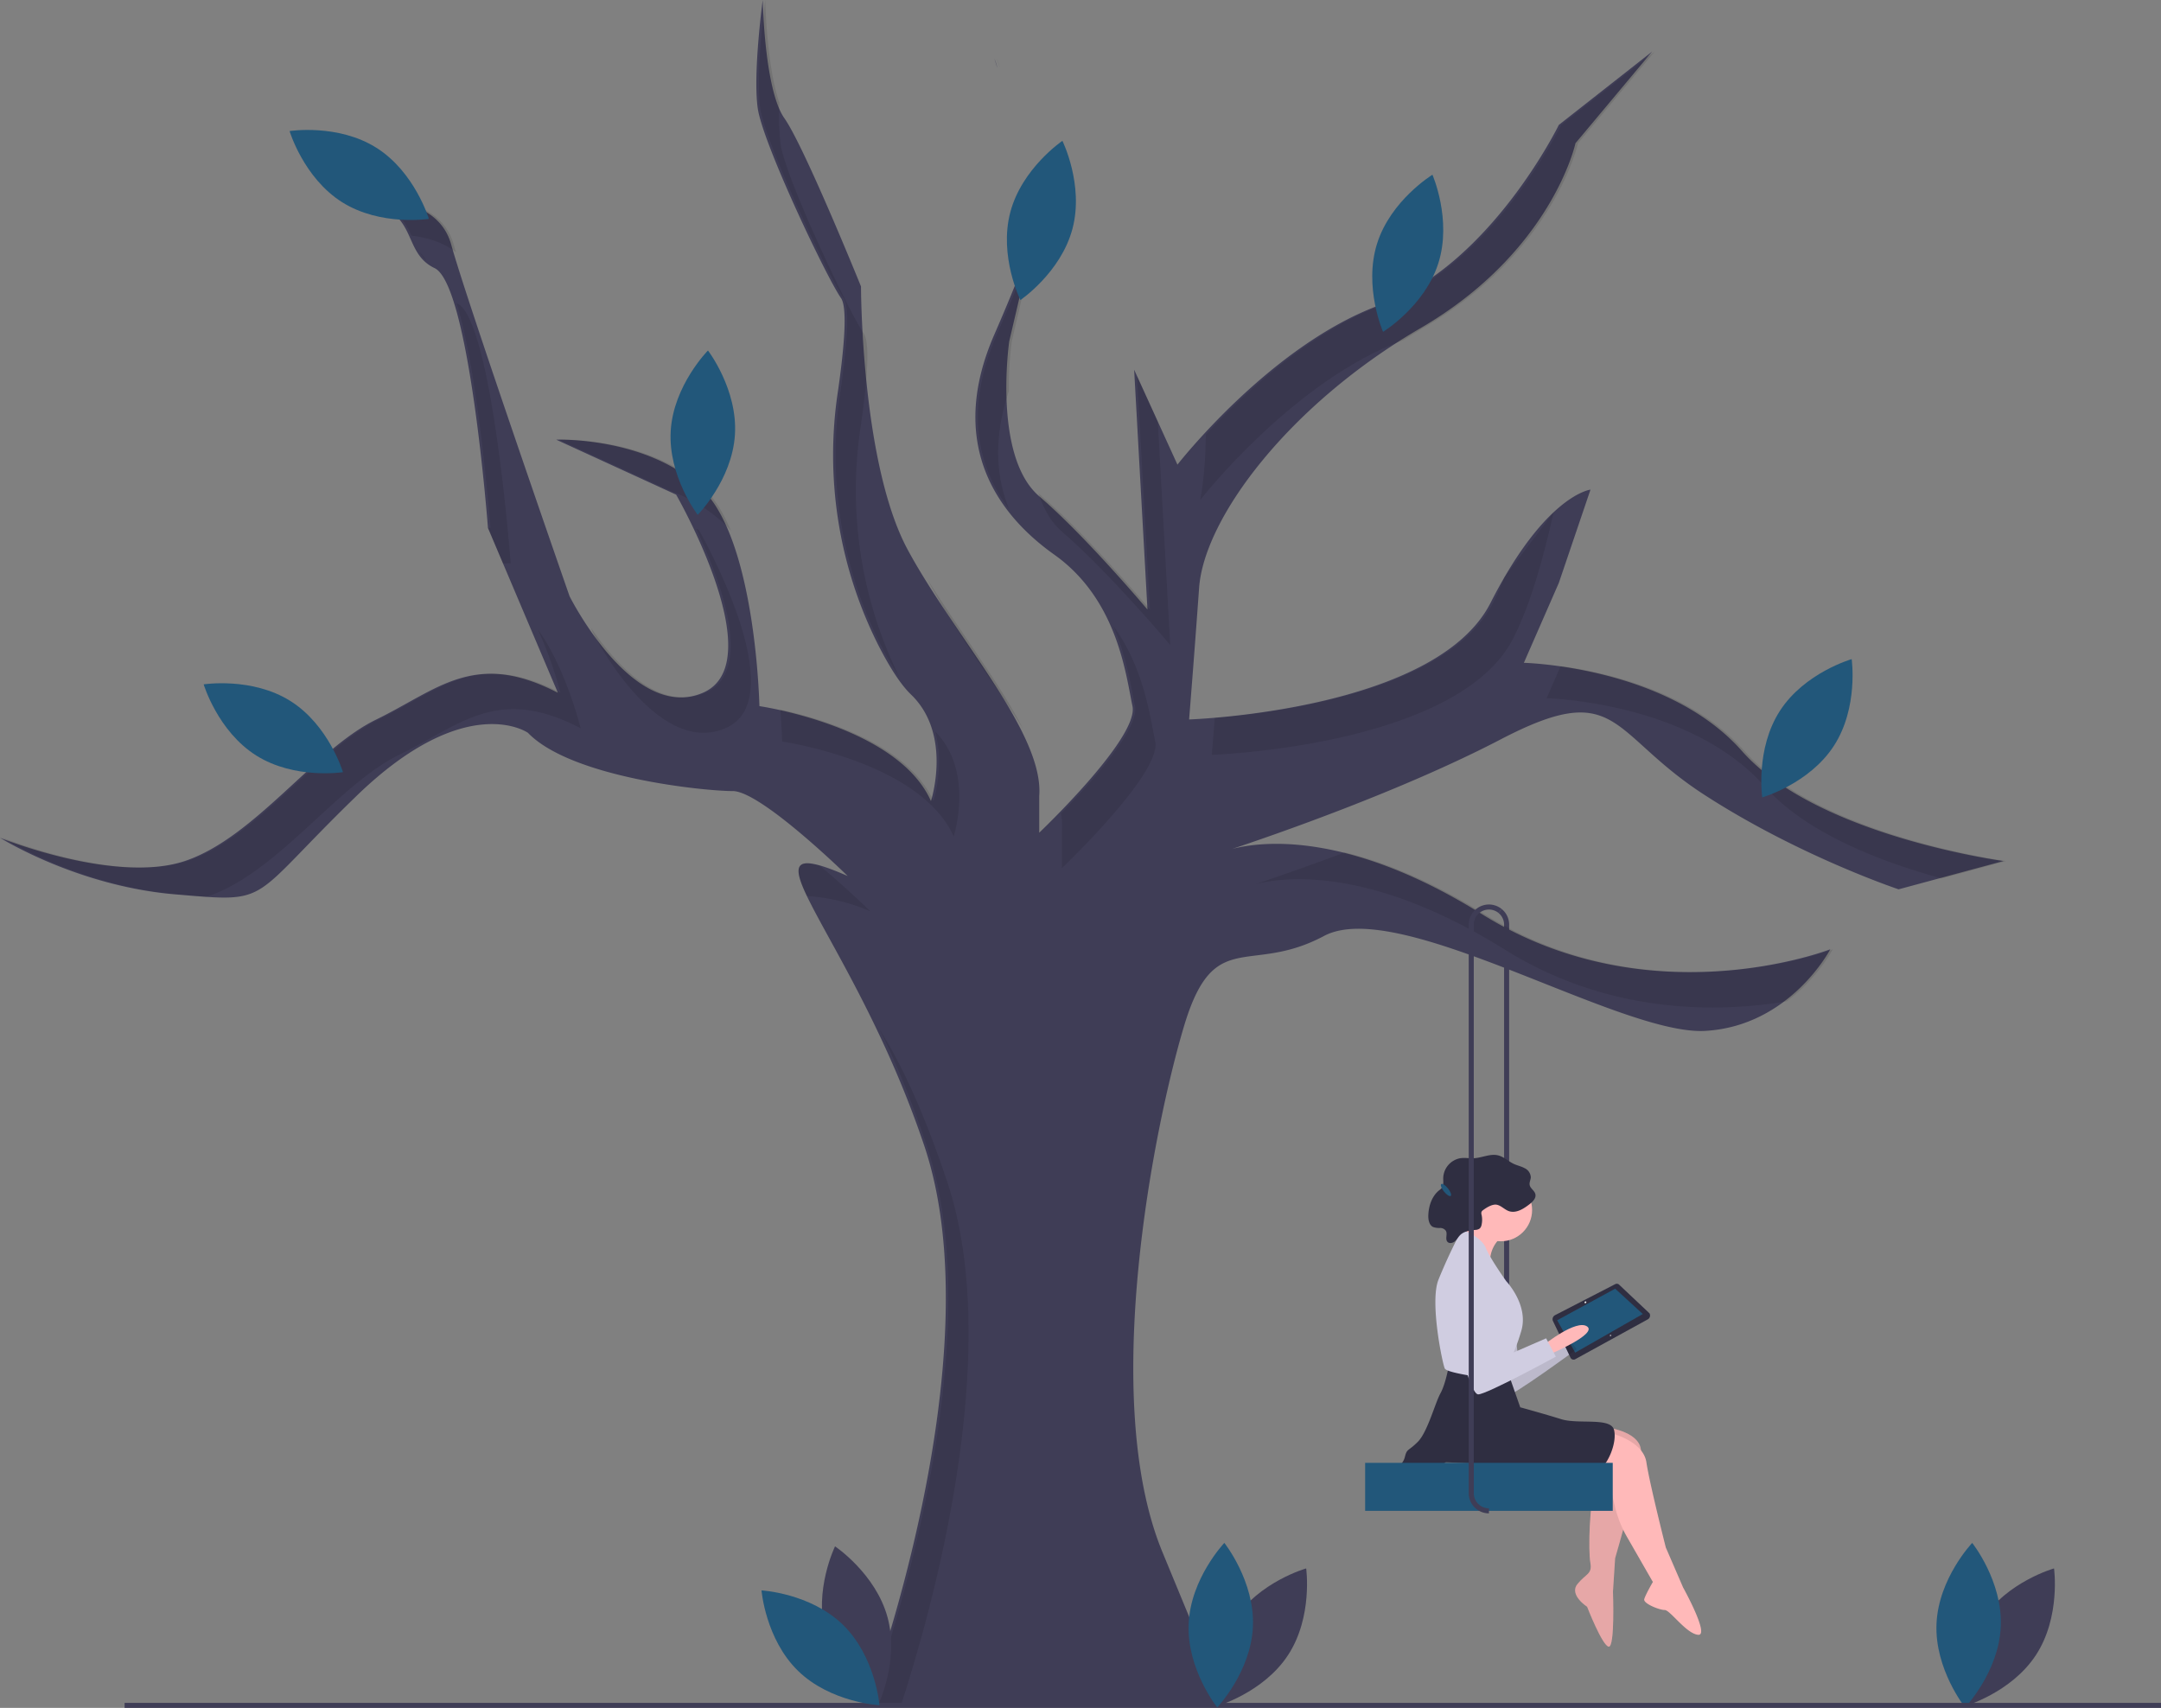 <svg id="aad34d2c-b6e7-481f-91dd-037f78086296" data-name="Layer 1" xmlns="http://www.w3.org/2000/svg" width="855.316" height="676.006" viewBox="0 0 855.316 676.006"><rect x="0" y="0" width="855.316" height="676.006" fill="#808080" stroke="none"/><title>Tree_swing</title><path d="M769.658,696.851h-2V478.003a5.98,5.98,0,0,0-2.213-4.653l1.264-1.551a7.973,7.973,0,0,1,2.949,6.204Z" transform="translate(-172.342 -111.997)" fill="#3f3d56"/><path d="M565.922,135.23a17.537,17.537,0,0,1,1.15,3.68C566.512,136.98,566.072,135.67,565.922,135.23Z" transform="translate(-172.342 -111.997)" fill="#3f3d56"/><path d="M583.662,196.37s0,1.38-1.49,6.36Z" transform="translate(-172.342 -111.997)" fill="#3f3d56"/><path d="M766.252,404.68c-39.33,20.5-90.78,38.2-106.19,43.33,11.75-3.06,45.95-7.18,98.94,25.88,66.58,41.53,137.77,13.84,137.77,13.84s-15.82,30.33-49.44,32.3c-33.62,1.98-121.29-53.39-150.95-37.57-29.67,15.82-43.51-3.96-55.38,35.6-11.86,39.55-33.61,147.65-8.56,208.3L657.482,787H515.102s51.42-137.11,23.07-221.48c-15.87-47.25-38.15-81.47-46.46-98.86-4.17-8.71-4.83-13.19.57-12.97,3.07.13,8.1,1.78,15.57,5.04,0,0-34.28-33.62-45.48-33.62-11.21,0-63.95-5.27-81.08-23.07,0,0-24.39-17.14-67.9,25.05s-32.96,42.19-71.85,38.89c-38.28-3.25-68.27-21.82-69.2-22.4,1.11.45,45.82,18.32,73.15,9.22,27.69-9.23,51.42-44.17,75.81-56.03,24.39-11.87,38.89-27.69,71.85-10.55l-21.72-51.21-5.95-14.03-.01-.02s-7.26-96.24-21.1-102.83c-13.84-6.6-5.27-23.73-30.98-27.03,0,0,31.64-3.96,37.57,17.8,5.94,21.75,46.81,139.09,46.81,139.09s25.04,50.09,52.73,38.23c27.69-11.87-10.55-78.44-10.55-78.44l-47.46-21.76s35.6-1.32,57.35,19.12c21.75,20.43,23.07,86.35,23.07,86.35s54.71,7.91,67.9,37.58c0,0,8.57-26.37-7.91-42.19-4.12-3.96-8.45-10.84-12.62-18.93a167.217,167.217,0,0,1-16.34-100.72c2.45-16.86,3.96-33.35,1.27-37.24-5.93-8.57-30.98-61.3-32.96-75.15-1.97-13.84,1.98-42.84,1.98-42.84s.66,35.59,8.57,46.8,30.32,66.58,30.32,66.58,0,69.87,18.46,104.15,54.05,72.51,52.08,97.56v14.5s39.55-37.57,36.91-50.1c-2.64-12.52-5.93-42.19-30.98-59.98-25.05-17.8-41.53-46.15-23.73-87.02,10.01-22.99,14.39-35.34,16.31-41.75l-10.38,44.39s-6.59,45.48,11.87,61.3c.05.04.09.08.14.12,18.43,15.84,42.7,44.71,42.7,44.71l-.07-1.27-5.2-93.65,1.14,2.5,8.22,18.02,7.78,17.05s36.91-47.46,80.42-63.28c43.5-15.82,70.53-71.19,70.53-71.19l36.92-29.01-30.33,36.26s-9.23,42.84-61.3,73.17c-52.08,30.32-85.69,75.14-87.67,102.83s-3.96,52.08-3.96,52.08,97.56-3.3,119.31-46.15c21.76-42.84,39.56-44.82,39.56-44.82l-12.53,36.91-13.84,31.64s56.69,1.32,86.35,34.94c29.67,33.62,103.49,43.51,103.49,43.51l-41.52,11.2s-39.56-13.18-77.13-37.57S813.052,380.29,766.252,404.68Z" transform="translate(-172.342 -111.997)" fill="#3f3d56"/><path d="M787.272,314.74c-4.17,18.46-9.08,36.29-15.98,49.88-21.75,42.85-119.31,46.15-119.31,46.15s.46-5.66,1.16-14.59c24.77-2.04,92.48-10.75,110.15-45.56,1.62-3.18,3.12-6.6,4.54-10.2Z" transform="translate(-172.342 -111.997)" opacity="0.1"/><path d="M635.502,367.26s-24.39-29.01-42.84-44.83c-4.05-3.46-6.89-8.36-8.86-13.88-.16-.44-.31-.89-.46-1.34.43.42.86.83,1.32,1.22,16.15,13.85,36.86,37.81,41.77,43.56.69.82,1.07,1.27,1.07,1.27l-5.13-92.42,8.22,18.02Z" transform="translate(-172.342 -111.997)" opacity="0.1"/><path d="M649.621,284.027c-.144,16.23-2.25,25.882-2.25,25.882s36.899-47.441,80.393-63.272c2.571-1.626,5.178-3.227,7.848-4.782,52.076-30.323,61.304-73.17,61.304-73.17l30.323-36.255-36.914,29.004s-27.027,55.372-70.533,71.192C690.135,243.412,663.547,268.893,649.621,284.027Z" transform="translate(-172.342 -111.997)" opacity="0.1"/><path d="M592.658,441.088v14.502s39.551-37.574,36.914-50.098c-2.016-9.578-4.431-29.177-16.653-45.83,5.509,12.585,7.186,24.861,8.653,31.83,1.891,8.981-17.911,30.842-29.268,42.493A30.061,30.061,0,0,1,592.658,441.088Z" transform="translate(-172.342 -111.997)" opacity="0.1"/><path d="M539.604,341.567c.313.668.636,1.325.979,1.961,10.108,18.773,25.348,38.728,36.75,57.058C568.117,382.434,552.08,361.676,539.604,341.567Z" transform="translate(-172.342 -111.997)" opacity="0.1"/><path d="M760.001,473.89c-21.684-13.526-40.219-20.825-55.36-24.523-15.882,5.978-28.954,10.435-35.532,12.624,11.796-3.054,45.972-7.11,98.891,25.899,41.52,25.899,84.833,24.878,111.556,20.441a69.066,69.066,0,0,0,18.214-20.599S826.579,515.419,760.001,473.89Z" transform="translate(-172.342 -111.997)" opacity="0.1"/><path d="M571.74,313.503c-5.316-13.025-6.192-28.523-.085-46.683a142.461,142.461,0,0,1,1.137-19.69L583.172,202.729c-1.914,6.403-6.292,18.756-16.312,41.764C554.175,273.622,558.909,296.383,571.74,313.503Z" transform="translate(-172.342 -111.997)" opacity="0.1"/><path d="M862.834,409.29c-20.572-23.315-54.136-31.093-72.782-33.671l-5.571,12.735s56.69,1.318,86.353,34.937c16.45,18.643,46.477,29.985,69.968,36.394l25.524-6.887S892.497,442.908,862.834,409.29Z" transform="translate(-172.342 -111.997)" opacity="0.1"/><path d="M459.502,400.218c27.686-11.865-10.547-78.443-10.547-78.443l-1.046-.479c9.532,20.11,23.355,56.453,3.593,64.922-18.492,7.925-35.806-11.792-45.267-25.762.344.988.532,1.529.532,1.529S431.816,412.084,459.502,400.218Z" transform="translate(-172.342 -111.997)" opacity="0.1"/><path d="M549.811,443.065s8.342-25.715-7.33-41.591c3.843,13.678-.67,27.591-.67,27.591-10.199-22.947-45.242-32.874-60.592-36.194.595,7.64.696,12.621.696,12.621S536.627,413.402,549.811,443.065Z" transform="translate(-172.342 -111.997)" opacity="0.1"/><path d="M583.172,202.729c1.485-4.97,1.486-6.356,1.486-6.356Z" transform="translate(-172.342 -111.997)" opacity="0.1"/><path d="M254.096,466.922c.133-.043.268-.082.4-.126,27.686-9.229,51.416-44.165,75.806-56.031s38.892-27.686,71.851-10.547c0,0-5.766-23.602-16.94-39.109a153.787,153.787,0,0,1,8.94,25.109c-32.959-17.139-47.461-1.318-71.851,10.547s-48.121,46.802-75.806,56.031-73.17-9.229-73.17-9.229,30.323,19.116,69.214,22.412C246.99,466.357,250.786,466.689,254.096,466.922Z" transform="translate(-172.342 -111.997)" opacity="0.1"/><path d="M374.472,334.96s-1.08.02-3.04.05l-5.95-14.03c.65-.01.99-.02.99-.02s-4.58-60.7-13.4-88.99c.11.05.2.11.3.16C367.212,238.72,374.472,334.96,374.472,334.96Z" transform="translate(-172.342 -111.997)" opacity="0.1"/><path d="M528.918,787.003c12.078-37.026,41.125-139.411,18.256-207.486-9.876-29.399-19.03-48.146-26.769-60.105,5.787,11.322,12.114,26.297,18.769,46.105C567.519,649.892,516.102,787.003,516.102,787.003Z" transform="translate(-172.342 -111.997)" opacity="0.1"/><path d="M516.852,472.73a73.3,73.3,0,0,0-25.14-6.07c-4.17-8.71-4.83-13.19.57-12.97,1.5.27,3.01.59,4.51.96C507.392,463.45,516.852,472.73,516.852,472.73Z" transform="translate(-172.342 -111.997)" opacity="0.1"/><path d="M338.397,211.727a17.244,17.244,0,0,0,2.711,3.466A19.454,19.454,0,0,0,338.397,211.727Z" transform="translate(-172.342 -111.997)" opacity="0.1"/><path d="M458.843,319.139a32.096,32.096,0,0,1,2.858,3.081c-2.888-6.942-6.454-12.944-10.858-17.081-21.753-20.435-57.349-19.116-57.349-19.116l44.641,20.461A63.75,63.75,0,0,1,458.843,319.139Z" transform="translate(-172.342 -111.997)" opacity="0.1"/><path d="M506.215,229.991c2.69,3.886,1.179,20.376-1.277,37.241a167.203,167.203,0,0,0,16.346,100.714,117.302,117.302,0,0,0,7.024,12.057,167.362,167.362,0,0,1-15.37-98.771c2.456-16.865,3.967-33.355,1.277-37.241-5.933-8.569-30.982-61.304-32.959-75.147a95.931,95.931,0,0,1-.413-16.175c-5.12-14.528-5.609-40.672-5.609-40.672s-3.955,29.004-1.978,42.847S500.282,221.422,506.215,229.991Z" transform="translate(-172.342 -111.997)" opacity="0.1"/><path d="M568.056,138.861a18.863,18.863,0,0,0-1.197-3.793S567.366,136.491,568.056,138.861Z" transform="translate(-172.342 -111.997)" opacity="0.1"/><path d="M335.229,205.25c5.81.711,12.492,2.494,17.59,6.628-.333-1.125-.623-2.133-.854-2.98-5.933-21.753-37.574-17.798-37.574-17.798C328.691,192.933,332.384,199.049,335.229,205.25Z" transform="translate(-172.342 -111.997)" opacity="0.1"/><path d="M956.856,753.135c-9.831,15.076-7.137,34.251-7.137,34.251s18.633-5.268,28.464-20.345,7.137-34.251,7.137-34.251S966.687,738.059,956.856,753.135Z" transform="translate(-172.342 -111.997)" fill="#3f3d56"/><path d="M964.241,755.8c-.777,17.982-14.125,32.009-14.125,32.009s-12.088-15.127-11.311-33.108,14.125-32.009,14.125-32.009S965.018,737.819,964.241,755.8Z" transform="translate(-172.342 -111.997)" fill="#22577a"/><path d="M791.088,642.007s11.312-11.867,15.942-9.48-13.312,12.999-13.312,12.999Z" transform="translate(-172.342 -111.997)" fill="#ffb9b9"/><path d="M791.088,642.007s11.312-11.867,15.942-9.48-13.312,12.999-13.312,12.999Z" transform="translate(-172.342 -111.997)" opacity="0.1"/><path d="M756.574,616.106s-4.158,7.453-3.07,15.488,11.039,33.817,14.422,33.359,28.443-18.924,28.443-18.924l-4.78-6.674-18.307,11.092S770.494,610.776,756.574,616.106Z" transform="translate(-172.342 -111.997)" fill="#d0cde1"/><path d="M824.456,634.251l-28.539,15.676a1.359,1.359,0,0,1-1.998-.59l-6.991-14.614a1.824,1.824,0,0,1,.935-2.191l23.695-12.213a1.383,1.383,0,0,1,1.813.347L825.205,631.817A1.758,1.758,0,0,1,824.456,634.251Z" transform="translate(-172.342 -111.997)" fill="#2f2e41"/><polygon points="650.209 520.094 623.454 535.387 616.334 522.555 639.286 510.073 650.209 520.094" fill="#22577a"/><ellipse cx="799.845" cy="627.456" rx="0.394" ry="0.336" transform="translate(-366.704 727.606) rotate(-50.158)" fill="#f2f2f2"/><ellipse cx="809.779" cy="640.585" rx="0.263" ry="0.224" transform="translate(-373.215 739.951) rotate(-50.158)" fill="#f2f2f2"/><path d="M756.574,616.106s-4.158,7.453-3.07,15.488,11.039,33.817,14.422,33.359,28.443-18.924,28.443-18.924l-4.78-6.674-18.307,11.092S770.494,610.776,756.574,616.106Z" transform="translate(-172.342 -111.997)" opacity="0.1"/><path d="M783.44,644.275s12.802-10.242,17.07-7.255-14.936,11.095-14.936,11.095Z" transform="translate(-172.342 -111.997)" fill="#ffb9b9"/><circle cx="594.028" cy="478.935" r="12.376" fill="#ffb9b9"/><path d="M809.045,677.134s13.229,1.707,12.802,9.815-10.242,41.821-10.242,41.821l-.853,13.229s.853,22.191-1.707,21.764-8.535-15.79-8.535-15.79-7.255-4.694-3.841-8.962,5.974-3.841,5.121-8.535-.427-24.324,2.134-30.299,4.052-9.27,4.052-9.27l-8.32-.546Z" transform="translate(-172.342 -111.997)" fill="#ffb9b9"/><path d="M809.045,677.134s13.229,1.707,12.802,9.815-10.242,41.821-10.242,41.821l-.853,13.229s.853,22.191-1.707,21.764-8.535-15.79-8.535-15.79-7.255-4.694-3.841-8.962,5.974-3.841,5.121-8.535-.427-24.324,2.134-30.299,4.052-9.27,4.052-9.27l-8.32-.546Z" transform="translate(-172.342 -111.997)" opacity="0.1"/><path d="M809.898,679.268s12.802,2.987,14.083,11.522,7.681,33.713,7.681,33.713l6.828,15.79s10.669,19.203,5.974,18.777-11.095-9.815-13.229-9.815-8.535-2.56-8.108-4.267,3.414-6.828,3.414-6.828l-10.325-17.985a43.682,43.682,0,0,1-4.478-11.083c-1.061-4.212-2.267-9.372-2.267-11.046,0-2.987-8.535-4.267-8.535-4.267Z" transform="translate(-172.342 -111.997)" fill="#ffb9b9"/><path d="M768.077,651.956l5.974,17.07s9.388,2.56,16.216,4.694,19.63-.853,20.91,4.267-2.56,14.083-6.401,16.216-5.974,4.267-18.35.853-41.821-4.267-41.821-4.267a21.392,21.392,0,0,1-9.388,2.987c-5.548.427-6.828.853-8.535-.427s.853-1.28,1.707-4.694,1.28-2.134,5.121-5.974,6.828-15.363,8.962-19.203,3.414-11.522,3.414-11.522Z" transform="translate(-172.342 -111.997)" fill="#2f2e41"/><path d="M767.224,601.174a12.496,12.496,0,0,0-5.121,9.815c0,6.401-12.802-6.828-12.802-6.828s6.828-8.535,6.828-11.095S767.224,601.174,767.224,601.174Z" transform="translate(-172.342 -111.997)" fill="#ffb9b9"/><path d="M751.007,598.613s7.681,2.987,9.388,7.255,8.108,13.229,8.108,13.229,8.962,9.388,5.974,19.63-5.548,12.802-5.548,14.509-4.267,4.694-7.681,4.267-16.216-2.134-17.07-3.841-5.974-26.031-2.56-34.993A207.067,207.067,0,0,1,751.007,598.613Z" transform="translate(-172.342 -111.997)" fill="#d0cde1"/><path d="M769.96,591.495c2.769.657,5.487-1.107,7.756-2.857,1.289-.993,2.707-2.41,2.312-4.009-.35-1.418-2.021-2.222-2.264-3.664-.169-1.002.417-1.976.464-2.992a4.226,4.226,0,0,0-2.484-3.624c-1.349-.727-2.88-1.03-4.266-1.68-2.117-.993-3.876-2.783-6.137-3.356-3.088-.783-6.233.884-9.408,1.1-1.922.131-3.868-.275-5.768.041a8.234,8.234,0,0,0-6.597,7.773c-.024,1.358.247,2.873-.564,3.951a5.978,5.978,0,0,1-1.086.983c-2.824,2.284-4.106,6.099-4.252,9.774-.072,1.809.307,3.958,1.912,4.727a7.088,7.088,0,0,0,2.675.372,2.794,2.794,0,0,1,2.362,1.128c.731,1.29-.364,3.194.592,4.32.718.845,2.119.565,2.958-.156s1.362-1.756,2.157-2.526c1.547-1.498,3.841-1.77,5.962-1.998a3.024,3.024,0,0,0,1.749-.573,2.703,2.703,0,0,0,.717-1.47,9.113,9.113,0,0,0,.011-3.861,2.146,2.146,0,0,1-.049-1.222,1.734,1.734,0,0,1,.626-.701c1.314-.987,3.616-2.424,5.324-2.153C766.557,589.124,768.048,591.042,769.96,591.495Z" transform="translate(-172.342 -111.997)" fill="#2f2e41"/><path d="M752.714,613.976s-5.121,6.828-5.121,14.936,6.401,34.993,9.815,34.993,30.726-14.936,30.726-14.936l-3.841-7.255-19.63,8.535S767.224,610.562,752.714,613.976Z" transform="translate(-172.342 -111.997)" fill="#d0cde1"/><rect x="540.316" y="579.006" width="98" height="19" fill="#22577a"/><path d="M761.658,711.003a8.009,8.009,0,0,1-8-8v-225a8,8,0,0,1,13.051-6.204l-1.264,1.551a6,6,0,0,0-9.787,4.653v225a6.007,6.007,0,0,0,6,6Z" transform="translate(-172.342 -111.997)" fill="#3f3d56"/><rect x="49.316" y="674.006" width="806" height="2" fill="#3f3d56"/><ellipse cx="744.658" cy="583.003" rx="1" ry="3" transform="translate(-373.343 482.731) rotate(-38.768)" fill="#22577a"/><path d="M660.856,753.135c-9.831,15.076-7.137,34.251-7.137,34.251s18.633-5.268,28.464-20.345,7.137-34.251,7.137-34.251S670.687,738.059,660.856,753.135Z" transform="translate(-172.342 -111.997)" fill="#3f3d56"/><path d="M668.241,755.8c-.777,17.982-14.125,32.009-14.125,32.009s-12.088-15.127-11.311-33.108,14.125-32.009,14.125-32.009S669.018,737.819,668.241,755.8Z" transform="translate(-172.342 -111.997)" fill="#22577a"/><path d="M499.067,758.838c4.7,17.374,20.798,28.134,20.798,28.134s8.478-17.409,3.778-34.782-20.798-28.134-20.798-28.134S494.367,741.464,499.067,758.838Z" transform="translate(-172.342 -111.997)" fill="#3f3d56"/><path d="M505.974,755.104c12.897,12.554,14.472,31.854,14.472,31.854s-19.335-1.056-32.231-13.61-14.472-31.854-14.472-31.854S493.077,742.55,505.974,755.104Z" transform="translate(-172.342 -111.997)" fill="#22577a"/><path d="M463.228,284.044c-1.121,17.963-14.735,31.733-14.735,31.733s-11.796-15.355-10.675-33.319,14.735-31.733,14.735-31.733S464.349,266.08,463.228,284.044Z" transform="translate(-172.342 -111.997)" fill="#22577a"/><path d="M321.312,170.482c15.225,9.599,20.778,28.149,20.778,28.149s-19.132,2.987-34.357-6.612-20.778-28.149-20.778-28.149S306.087,160.883,321.312,170.482Z" transform="translate(-172.342 -111.997)" fill="#22577a"/><path d="M287.312,389.482c15.225,9.599,20.778,28.149,20.778,28.149s-19.132,2.987-34.357-6.612-20.778-28.149-20.778-28.149S272.087,379.883,287.312,389.482Z" transform="translate(-172.342 -111.997)" fill="#22577a"/><path d="M596.832,202.498c-4.591,17.403-20.622,28.263-20.622,28.263s-8.587-17.355-3.995-34.758,20.622-28.263,20.622-28.263S601.423,185.095,596.832,202.498Z" transform="translate(-172.342 -111.997)" fill="#22577a"/><path d="M741.667,216.068c-5.397,17.17-21.916,27.273-21.916,27.273s-7.77-17.736-2.373-34.906,21.916-27.273,21.916-27.273S747.064,198.897,741.667,216.068Z" transform="translate(-172.342 -111.997)" fill="#22577a"/><path d="M898.212,407.165c-9.775,15.112-28.389,20.449-28.389,20.449s-2.764-19.165,7.011-34.277S905.223,372.888,905.223,372.888,907.987,392.053,898.212,407.165Z" transform="translate(-172.342 -111.997)" fill="#22577a"/><path d="M866,206" transform="translate(-172.342 -111.997)" fill="#3f3d56"/></svg>